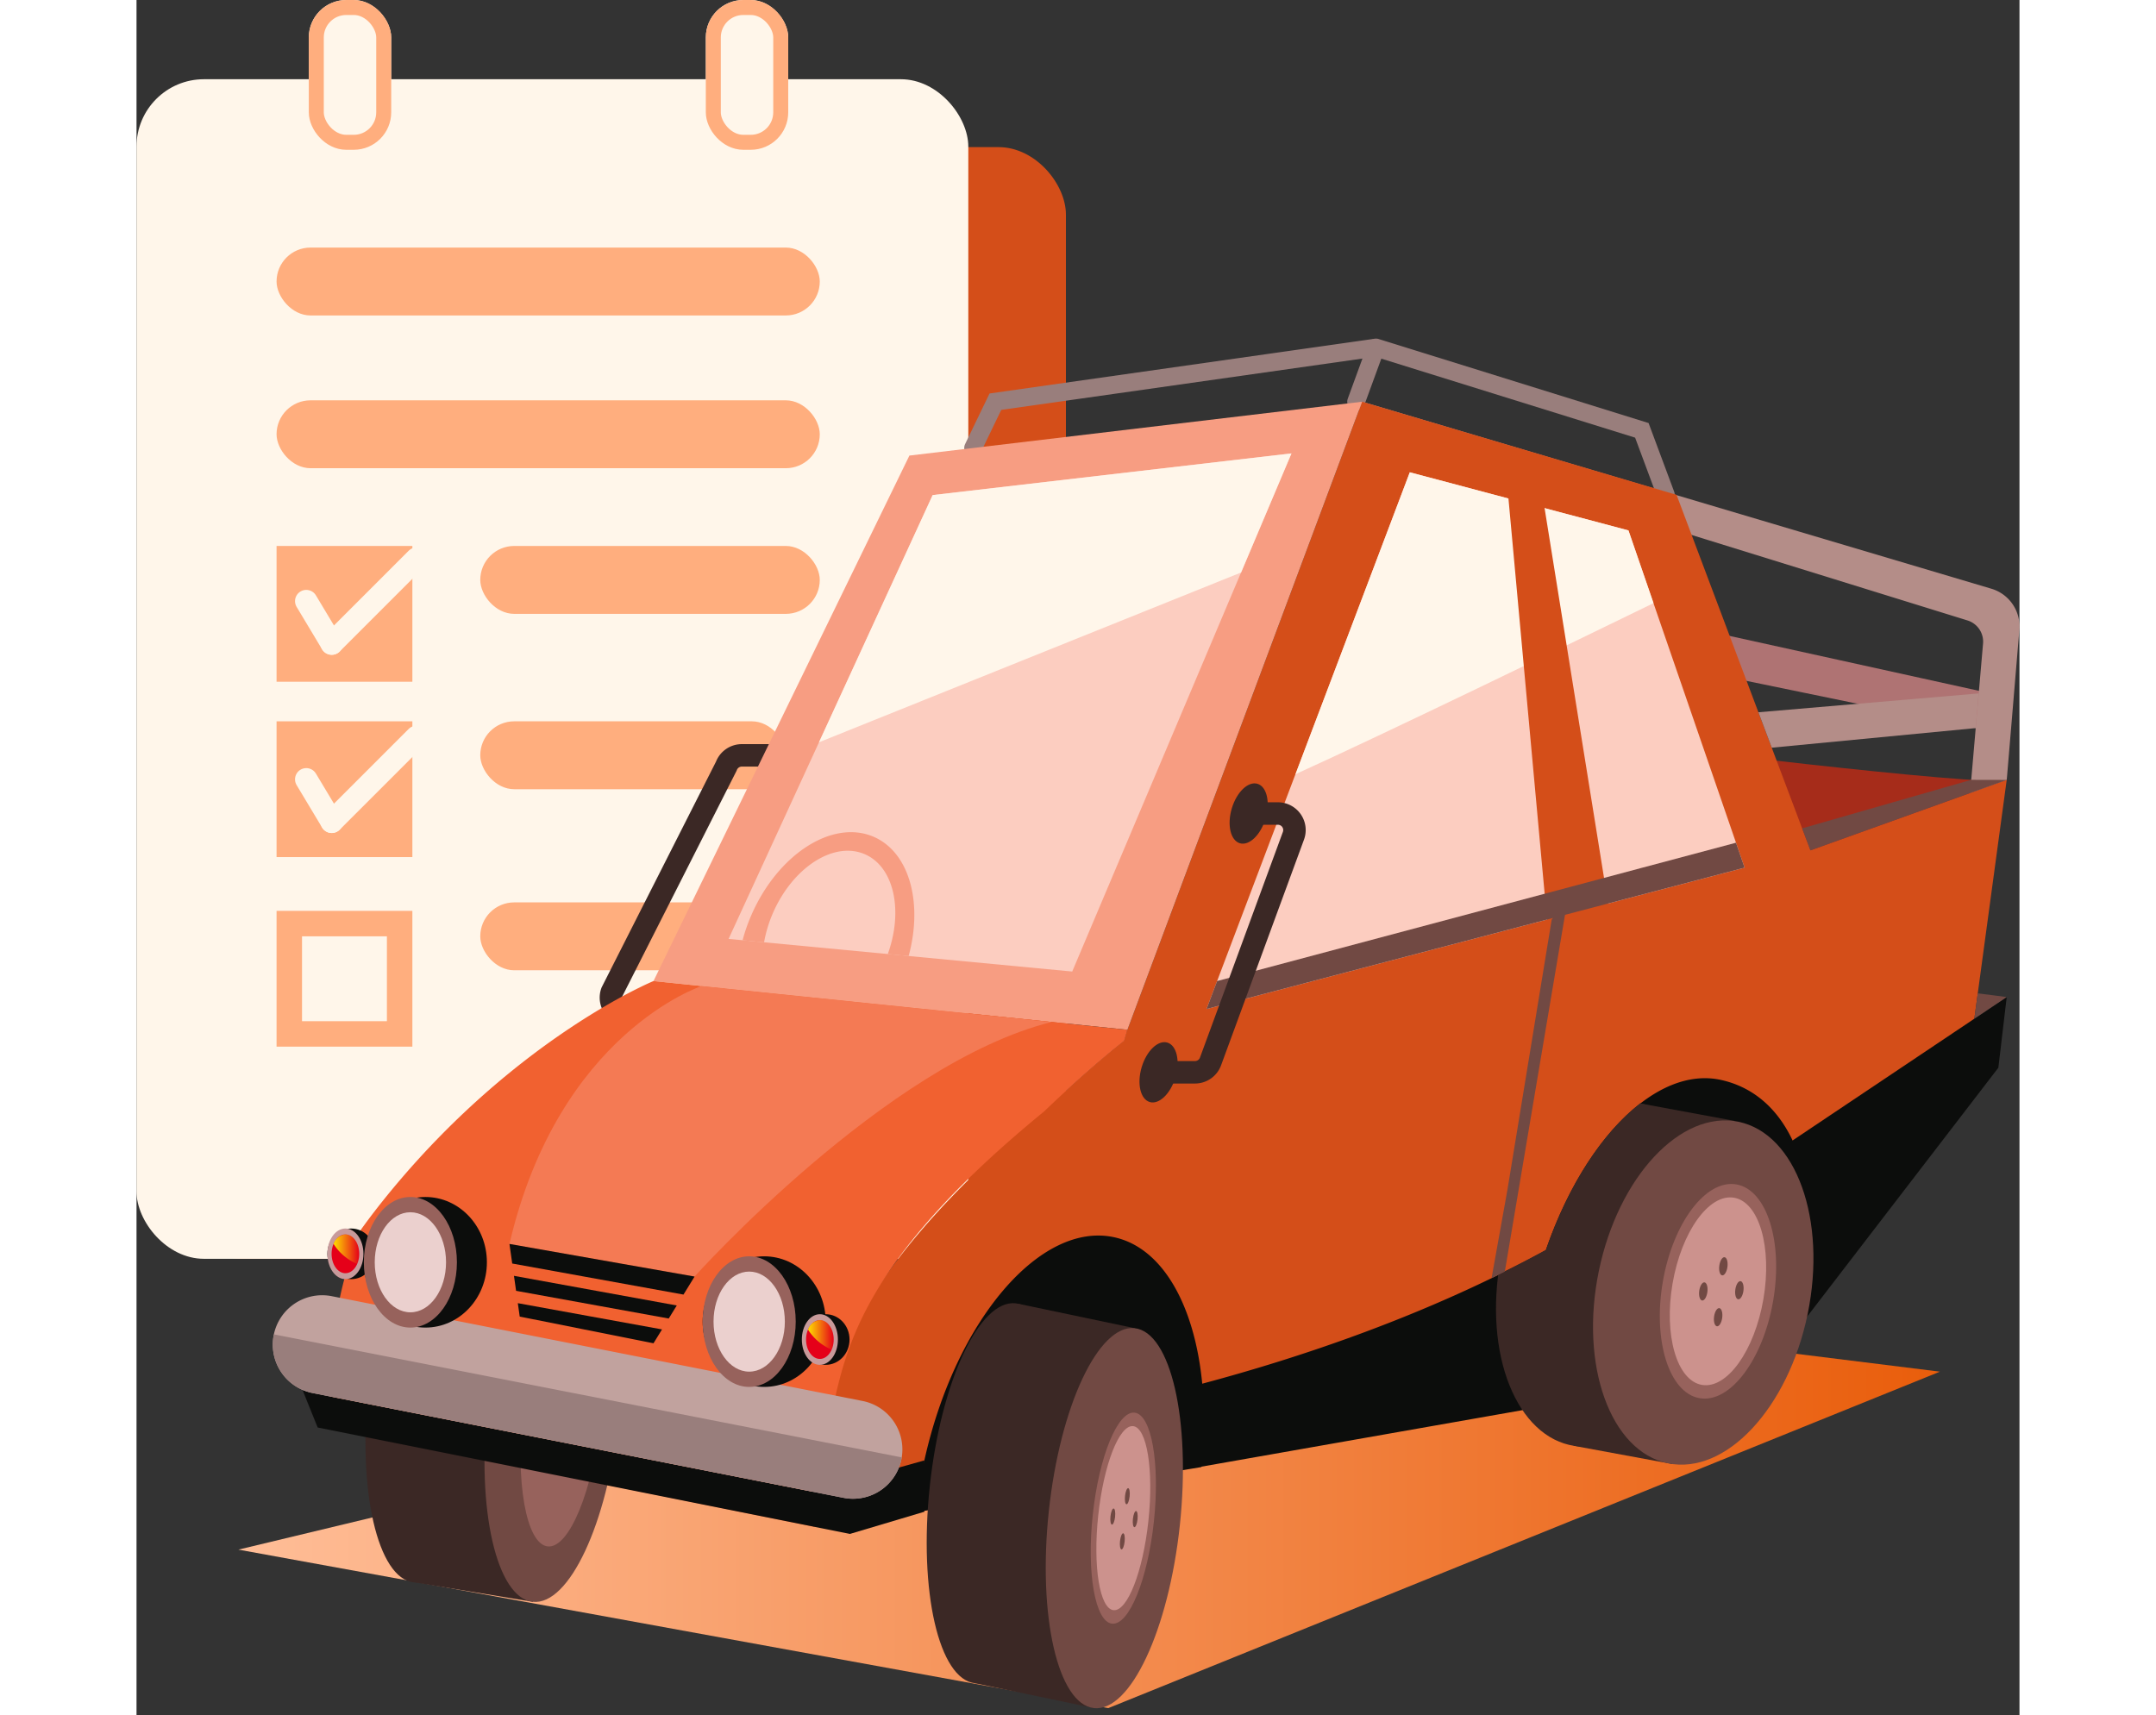 <svg xmlns="http://www.w3.org/2000/svg" xmlns:xlink="http://www.w3.org/1999/xlink" width="251.368" height="200" viewBox="0 0 251.368 229">
  <rect x="0" y="0" width="251.368" height="229" fill="#333333" stroke="none"/>
  <defs>
    <linearGradient id="linear-gradient" y1="0.5" x2="1" y2="0.5" gradientUnits="objectBoundingBox">
      <stop offset="0" stop-color="#ffbe98"/>
      <stop offset="1" stop-color="#e95d0b"/>
    </linearGradient>
    <linearGradient id="linear-gradient-2" y1="0.5" x2="1" y2="0.5" gradientUnits="objectBoundingBox">
      <stop offset="0" stop-color="#ffde00"/>
      <stop offset="1" stop-color="#ffde00" stop-opacity="0"/>
    </linearGradient>
  </defs>
  <g id="Group_404" data-name="Group 404" transform="translate(-1523 -741)">
    <rect id="Rectangle_581" data-name="Rectangle 581" width="118.972" height="148.431" rx="9" transform="translate(1528.099 760.643)" fill="#d44e19"/>
    <rect id="Rectangle_580" data-name="Rectangle 580" width="111.04" height="157.496" rx="9" transform="translate(1523 751.579)" fill="#fff6ea"/>
    <rect id="Rectangle_577" data-name="Rectangle 577" width="72.516" height="9.065" rx="4.532" transform="translate(1541.696 794.45)" fill="#ffae7e"/>
    <rect id="Rectangle_582" data-name="Rectangle 582" width="72.516" height="9.065" rx="4.532" transform="translate(1541.696 774.055)" fill="#ffae7e"/>
    <rect id="Rectangle_578" data-name="Rectangle 578" width="45.323" height="9.065" rx="4.532" transform="translate(1568.889 813.897)" fill="#ffae7e"/>
    <rect id="Rectangle_579" data-name="Rectangle 579" width="40.79" height="9.065" rx="4.532" transform="translate(1568.889 837.31)" fill="#ffae7e"/>
    <rect id="Rectangle_583" data-name="Rectangle 583" width="40.79" height="9.065" rx="4.532" transform="translate(1568.889 861.486)" fill="#ffae7e"/>
    <rect id="Rectangle_584" data-name="Rectangle 584" width="18.129" height="18.129" transform="translate(1541.696 813.897)" fill="#ffae7e"/>
    <rect id="Rectangle_620" data-name="Rectangle 620" width="18.129" height="18.129" transform="translate(1541.696 837.31)" fill="#ffae7e"/>
    <rect id="Rectangle_621" data-name="Rectangle 621" width="18.129" height="18.129" transform="translate(1541.696 862.619)" fill="#ffae7e"/>
    <line id="Line_116" data-name="Line 116" x2="3.399" y2="5.665" transform="translate(1545.661 821.262)" fill="none" stroke="#fff6ea" stroke-linecap="round" stroke-width="3"/>
    <line id="Line_123" data-name="Line 123" x2="3.399" y2="5.665" transform="translate(1545.661 845.057)" fill="none" stroke="#fff6ea" stroke-linecap="round" stroke-width="3"/>
    <line id="Line_117" data-name="Line 117" y1="11.331" x2="11.331" transform="translate(1549.06 815.597)" fill="none" stroke="#fff6ea" stroke-linecap="round" stroke-width="3"/>
    <line id="Line_122" data-name="Line 122" y1="11.331" x2="11.331" transform="translate(1549.06 839.391)" fill="none" stroke="#fff6ea" stroke-linecap="round" stroke-width="3"/>
    <path id="Path_747" data-name="Path 747" d="M1686-194.763,1802.129-173.6l111.016-44.924-47.324-5.884-127.559,17.1Z" transform="translate(-149.4 1142.668)" fill="url(#linear-gradient)"/>
    <g id="Group_386" data-name="Group 386" transform="translate(1633.496 786.273)">
      <path id="Path_748" data-name="Path 748" d="M1848.91-428.968a1.162,1.162,0,0,1-.519-.123,1.207,1.207,0,0,1-.54-1.6l3.259-6.748,50.981-7.249a1.439,1.439,0,0,1,1.324.533,1.488,1.488,0,0,1,.228,1.427l-2.488,6.8a1.177,1.177,0,0,1-1.518.706,1.2,1.2,0,0,1-.7-1.541l1.953-5.34-48.217,6.856-2.706,5.605A1.18,1.18,0,0,1,1848.91-428.968Z" transform="translate(-1847.73 444.705)" fill="#997e7c"/>
    </g>
    <g id="Group_387" data-name="Group 387" transform="translate(1687.274 786.213)">
      <path id="Path_749" data-name="Path 749" d="M1977.373-422.749a1.182,1.182,0,0,1-1.1-.775l-3-8.059-34.941-10.879a1.2,1.2,0,0,1-.782-1.5,1.177,1.177,0,0,1,1.474-.794l36.047,11.223,3.412,9.158a1.2,1.2,0,0,1-.687,1.545A1.167,1.167,0,0,1,1977.373-422.749Z" transform="translate(-1937.491 444.805)" fill="#997e7c"/>
    </g>
    <path id="Path_750" data-name="Path 750" d="M1775.12-317.379h-3.906a2.208,2.208,0,0,1-2.072-2.969l15.265-30.137a2.208,2.208,0,0,1,2.073-1.447h4.864" transform="translate(-182.675 1193.788)" fill="none" stroke="#3b2825" stroke-miterlimit="10" stroke-width="3"/>
    <path id="Path_751" data-name="Path 751" d="M2049.153-371.746l-39.53-8.708,2.049,4.354,3.786,2.461,33.7,6.941Z" transform="translate(-279.132 1205.221)" fill="#af7373"/>
    <path id="Path_752" data-name="Path 752" d="M2045.49-349.823c-2.863,1.028-51.6-5.026-51.6-5.026l12.832,17.735,12.575,1.289Z" transform="translate(-272.827 1194.957)" fill="#a62c1a"/>
    <path id="Path_753" data-name="Path 753" d="M1936.387-430.75l84,24.971a5.255,5.255,0,0,1,3.74,5.478l-1.685,20.051-4.895,1.757,1.731-19.961a2.966,2.966,0,0,0-2.077-3.089l-38.222-11.845Z" transform="translate(-249.774 1225.384)" fill="#b48d88"/>
    <g id="Group_388" data-name="Group 388" transform="translate(1551.268 900.621)">
      <ellipse id="Ellipse_331" data-name="Ellipse 331" cx="25.508" cy="8.796" rx="25.508" ry="8.796" transform="translate(0 50.727) rotate(-83.911)" fill="#3b2825"/>
      <path id="Path_754" data-name="Path 754" d="M1727.932-250.409l2.706-1.881,15.891,2.592-5.412,50.727-15.677-2.577Z" transform="translate(-1716.48 253.223)" fill="#3b2825"/>
      <ellipse id="Ellipse_332" data-name="Ellipse 332" cx="25.508" cy="8.796" rx="25.508" ry="8.796" transform="translate(15.891 53.319) rotate(-83.911)" fill="#714943"/>
      <ellipse id="Ellipse_333" data-name="Ellipse 333" cx="18.068" cy="5.236" rx="18.068" ry="5.236" transform="translate(21.418 46.299) rotate(-83.911)" fill="#97625c"/>
      <ellipse id="Ellipse_334" data-name="Ellipse 334" cx="6.806" cy="2.347" rx="6.806" ry="2.347" transform="translate(25.486 35.407) rotate(-83.911)" fill="#cc928d"/>
      <ellipse id="Ellipse_335" data-name="Ellipse 335" cx="0.748" cy="0.258" rx="0.748" ry="0.258" transform="translate(28.619 27.606) rotate(-83.911)" fill="#714943"/>
      <ellipse id="Ellipse_336" data-name="Ellipse 336" cx="0.748" cy="0.258" rx="0.748" ry="0.258" transform="translate(28.154 31.77) rotate(-83.911)" fill="#714943"/>
      <ellipse id="Ellipse_337" data-name="Ellipse 337" cx="0.748" cy="0.258" rx="0.748" ry="0.258" transform="translate(29.542 29.737) rotate(-83.911)" fill="#714943"/>
      <ellipse id="Ellipse_338" data-name="Ellipse 338" cx="0.748" cy="0.258" rx="0.748" ry="0.258" transform="translate(27.046 29.456) rotate(-83.911)" fill="#714943"/>
    </g>
    <path id="Path_755" data-name="Path 755" d="M1947.172-370.841,1929.3-418.313l-41.974-12.437-31.332,83.861-.436,1.49s-39.5,30.479-41.414,61.706a12.714,12.714,0,0,0-.078,3.139c64.708-8.838,132.318-27.588,132.318-27.588S1973.679-346.889,1947.172-370.841Z" transform="translate(-200.713 1225.384)" fill="#d44e19"/>
    <path id="Path_756" data-name="Path 756" d="M1844.9-302.22c-27.658,23.062-28.817,37.2-28.542,41.055a45.809,45.809,0,0,0-2.216,11.261,12.714,12.714,0,0,0-.078,3.139c64.708-8.838,132.318-27.587,132.318-27.587l21.593-32.282,5.4-39.827-26.2,9.409L1855.994-313.1l-.436,1.49S1851-308.089,1844.9-302.22Z" transform="translate(-200.713 1191.594)" fill="#d44e19"/>
    <path id="Path_757" data-name="Path 757" d="M2029.914-277.967l30.016-20.107-1.117,9.438L2030.748-252.1Z" transform="translate(-287.266 1172.198)" fill="#0c0d0c"/>
    <path id="Path_758" data-name="Path 758" d="M1841.759-346.889l-63.268-6.5,34.165-70.167,60.435-7.19Z" transform="translate(-186.479 1225.384)" fill="#f79d82"/>
    <path id="Path_759" data-name="Path 759" d="M1944.442-279.75c-8.592-1.9-18.289,7.912-23.392,22.735-16.053,8.791-33.16,14.432-45.872,17.82-1-10.389-5.242-18.113-11.716-19.545-9.893-2.189-21.255,11.148-25.378,29.787a64.733,64.733,0,0,0-1.142,6.9c12.955-1.9,25.852-3.951,38.123-6.01,0-.018,0-.037.007-.055l42.512-7.484h0c19.321-3.6,33.334-10.783,37.513-11.638C1958.891-265.538,1954.183-277.6,1944.442-279.75Z" transform="translate(-209.909 1164.946)" fill="#0c0d0c"/>
    <path id="Path_760" data-name="Path 760" d="M1985.454-274.37c-5.008,3.891-9.587,10.859-12.582,19.559-2.1,1.153-4.228,2.243-6.357,3.287-.01.076-.023.15-.033.227-1.53,12.7,3.7,22.885,11.681,22.755s15.69-10.527,17.219-23.224C1996.8-263.507,1992.43-273.094,1985.454-274.37Z" transform="translate(-261.732 1162.696)" fill="#3b2825"/>
    <path id="Path_761" data-name="Path 761" d="M1749.575-301.634s-17.822,7.324-34.693,27.581q-2.541,3.051-4.531,5.851a59.488,59.488,0,0,0-3.767,26.416l64.33,12.992a12.691,12.691,0,0,1,.079-3.139,45.792,45.792,0,0,1,2.215-11.261c2.019-9.286,3.91-20.89,28.541-41.055,6.1-5.869,10.657-9.39,10.657-9.39l.436-1.49Z" transform="translate(-157.562 1173.625)" fill="#f16130"/>
    <ellipse id="Ellipse_339" data-name="Ellipse 339" cx="25.508" cy="8.796" rx="25.508" ry="8.796" transform="translate(1626.192 964.812) rotate(-83.911)" fill="#3b2825"/>
    <path id="Path_762" data-name="Path 762" d="M1853.574-225.6l2.284-4.134,15.581,3.27-5.412,50.727-15.891-3.323Z" transform="translate(-215.199 1144.802)" fill="#3b2825"/>
    <ellipse id="Ellipse_340" data-name="Ellipse 340" cx="25.508" cy="8.796" rx="25.508" ry="8.796" transform="translate(1642.083 968.134) rotate(-83.911)" fill="#714943"/>
    <ellipse id="Ellipse_341" data-name="Ellipse 341" cx="14.167" cy="4.106" rx="14.167" ry="4.106" transform="translate(1649.149 957.355) rotate(-83.911)" fill="#97625c"/>
    <ellipse id="Ellipse_342" data-name="Ellipse 342" cx="12.355" cy="3.368" rx="12.355" ry="3.368" transform="translate(1650.074 955.632) rotate(-83.911)" fill="#cc928d"/>
    <ellipse id="Ellipse_343" data-name="Ellipse 343" cx="1.083" cy="0.31" rx="1.083" ry="0.31" transform="translate(1654.846 941.818) rotate(-83.911)" fill="#714943"/>
    <ellipse id="Ellipse_344" data-name="Ellipse 344" cx="1.083" cy="0.31" rx="1.083" ry="0.31" transform="translate(1654.178 947.846) rotate(-83.911)" fill="#714943"/>
    <ellipse id="Ellipse_345" data-name="Ellipse 345" cx="1.083" cy="0.31" rx="1.083" ry="0.31" transform="translate(1655.9 944.874) rotate(-83.911)" fill="#714943"/>
    <ellipse id="Ellipse_346" data-name="Ellipse 346" cx="1.083" cy="0.31" rx="1.083" ry="0.31" transform="translate(1652.905 944.533) rotate(-83.911)" fill="#714943"/>
    <path id="Path_763" data-name="Path 763" d="M1986.706-266.123l5.677-8.247,12.6,2.332-8.325,45.81-13.156-2.429Z" transform="translate(-268.66 1162.696)" fill="#3b2825"/>
    <ellipse id="Ellipse_347" data-name="Ellipse 347" cx="23.289" cy="14.236" rx="23.289" ry="14.236" transform="matrix(0.202, -0.979, 0.979, 0.202, 1713.509, 933.504)" fill="#714943"/>
    <ellipse id="Ellipse_348" data-name="Ellipse 348" cx="14.482" cy="7.474" rx="14.482" ry="7.474" transform="translate(1724.302 926.422) rotate(-80.257)" fill="#97625c"/>
    <ellipse id="Ellipse_349" data-name="Ellipse 349" cx="12.679" cy="6.152" rx="12.679" ry="6.152" transform="translate(1725.91 924.87) rotate(-80.257)" fill="#cc928d"/>
    <ellipse id="Ellipse_350" data-name="Ellipse 350" cx="1.222" cy="0.548" rx="1.222" ry="0.548" transform="matrix(0.129, -0.992, 0.992, 0.129, 1734.137, 911.216)" fill="#714943"/>
    <ellipse id="Ellipse_351" data-name="Ellipse 351" cx="1.222" cy="0.548" rx="1.222" ry="0.548" transform="matrix(0.129, -0.992, 0.992, 0.129, 1733.438, 918.014)" fill="#714943"/>
    <ellipse id="Ellipse_352" data-name="Ellipse 352" cx="1.222" cy="0.548" rx="1.222" ry="0.548" transform="matrix(0.129, -0.992, 0.992, 0.129, 1736.273, 914.411)" fill="#714943"/>
    <ellipse id="Ellipse_353" data-name="Ellipse 353" cx="1.222" cy="0.548" rx="1.222" ry="0.548" transform="matrix(0.129, -0.992, 0.992, 0.129, 1731.458, 914.573)" fill="#714943"/>
    <path id="Path_764" data-name="Path 764" d="M1822.471-413.663,1795.224-354.4l45.874,4.354,29.27-69.184Z" transform="translate(-193.186 1220.765)" fill="#fccdc0"/>
    <path id="Path_765" data-name="Path 765" d="M1871.717-403.326l6.727-15.9-47.9,5.564-15.175,33.007Z" transform="translate(-201.263 1220.765)" fill="#fff6ea"/>
    <path id="Path_766" data-name="Path 766" d="M2077.121-298.405l-3.864-.494-.46,3.39Z" transform="translate(-304.457 1172.529)" fill="#714943"/>
    <path id="Path_767" data-name="Path 767" d="M1901.719-343.356l71.83-18.869-15.509-45.031-29.188-7.76Z" transform="translate(-235.877 1219.077)" fill="#fccdc0"/>
    <path id="Path_768" data-name="Path 768" d="M1936.8-415.016l-15.262,40.309c11.783-5.334,37.066-17.61,47.795-22.839l-3.344-9.71Z" transform="translate(-243.82 1219.077)" fill="#fff6ea"/>
    <path id="Path_769" data-name="Path 769" d="M1973.453-410.555l9.217,57.346-8.339,2.341-5.559-60.711Z" transform="translate(-262.756 1217.699)" fill="#d44e19"/>
    <ellipse id="Ellipse_354" data-name="Ellipse 354" cx="4.139" cy="2.354" rx="4.139" ry="2.354" transform="translate(1668.036 852.923) rotate(-73.534)" fill="#3b2825"/>
    <ellipse id="Ellipse_355" data-name="Ellipse 355" cx="4.139" cy="2.354" rx="4.139" ry="2.354" transform="translate(1656.006 887.476) rotate(-73.534)" fill="#3b2825"/>
    <path id="Path_770" data-name="Path 770" d="M1901.719-310.264l71.83-18.869-1.148-3.333-69.271,18.472Z" transform="translate(-235.877 1185.984)" fill="#714943"/>
    <path id="Path_771" data-name="Path 771" d="M2035.537-337.059,2034.431-340,2057-346.479l4.741.011Z" transform="translate(-289.077 1191.602)" fill="#714943"/>
    <path id="Path_772" data-name="Path 772" d="M1903.057-338.972h3.906a2.208,2.208,0,0,1,2.073,2.969l-11.071,30.137a2.208,2.208,0,0,1-2.073,1.446h-4.864" transform="translate(-231.591 1188.593)" fill="none" stroke="#3b2825" stroke-miterlimit="10" stroke-width="3"/>
    <path id="Path_773" data-name="Path 773" d="M1771.112-261.737s25.583-28.526,47.67-33.99l-46.726-4.8s-19.087,6.22-25.656,34.439Z" transform="translate(-173.614 1173.183)" fill="#f47a54"/>
    <g id="Group_389" data-name="Group 389" transform="translate(1572.786 907.091)">
      <path id="Path_774" data-name="Path 774" d="M1769.631-236.288l1.481-2.406-24.713-4.355.369,2.614Z" transform="translate(-1746.399 243.049)" fill="#0c0d0c"/>
      <path id="Path_775" data-name="Path 775" d="M1769.137-231.983l-21.734-3.957.283,2,20.378,3.7Z" transform="translate(-1746.801 240.199)" fill="#0c0d0c"/>
      <path id="Path_776" data-name="Path 776" d="M1748.263-229.849l.253,1.792,17.858,3.563,1.139-1.851Z" transform="translate(-1747.146 237.757)" fill="#0c0d0c"/>
    </g>
    <path id="Path_777" data-name="Path 777" d="M1783.3-201.11l-14.886,4.186-64.94-12.819-3.187-.784,2.025,5.023,71.06,14.21,9.938-2.964Z" transform="translate(-155.13 1137.103)" fill="#0c0d0c"/>
    <g id="Group_390" data-name="Group 390" transform="translate(1541.192 913.939)">
      <path id="Path_778" data-name="Path 778" d="M1770.971-204.449a6.653,6.653,0,0,1-1.125-.124l-70.865-13.989a6.59,6.59,0,0,1-5.189-7.742,6.587,6.587,0,0,1,7.741-5.189L1772.4-217.5a6.591,6.591,0,0,1,5.19,7.742A6.594,6.594,0,0,1,1770.971-204.449Z" transform="translate(-1693.666 231.619)" fill="#c1a29e"/>
    </g>
    <g id="Group_391" data-name="Group 391" transform="translate(1598.577 908.743)">
      <ellipse id="Ellipse_356" data-name="Ellipse 356" cx="8.213" cy="8.719" rx="8.213" ry="8.719" fill="#0c0d0c"/>
      <ellipse id="Ellipse_357" data-name="Ellipse 357" cx="6.212" cy="8.719" rx="6.212" ry="8.719" fill="#97625c"/>
      <ellipse id="Ellipse_358" data-name="Ellipse 358" cx="4.76" cy="6.68" rx="4.76" ry="6.68" transform="translate(1.453 2.039)" fill="#ebd0ce"/>
    </g>
    <path id="Path_779" data-name="Path 779" d="M1693.815-222.9c-.007.032-.017.062-.023.094a6.59,6.59,0,0,0,5.189,7.742l70.865,13.989a6.594,6.594,0,0,0,1.125.124,6.594,6.594,0,0,0,6.617-5.314c.014-.07.019-.139.03-.209Z" transform="translate(-152.474 1142.064)" fill="#997e7c"/>
    <path id="Path_780" data-name="Path 780" d="M1820.512-318.277c1.931-7.111.108-13.858-4.673-15.922-5.5-2.373-12.82,2.342-16.356,10.532a23.769,23.769,0,0,0-1.142,3.286l2.87.272a17.517,17.517,0,0,1,1.16-3.855c2.655-6.151,8.154-9.692,12.283-7.909,3.9,1.682,5.176,7.509,3.072,13.332Z" transform="translate(-194.436 1186.926)" fill="#f79d82"/>
    <path id="Path_781" data-name="Path 781" d="M1967-270.608l0,0,8.5-50.4-2.245,3.413-5.905,36.052-2.12,11.809C1965.823-270.026,1966.413-270.314,1967-270.608Z" transform="translate(-261.337 1181.394)" fill="#714943"/>
    <path id="Path_782" data-name="Path 782" d="M2054.094-365.735l-29.406,2.516,1.781,4.73,27.224-2.617Z" transform="translate(-285.172 1199.321)" fill="#b48d88"/>
    <g id="Group_392" data-name="Group 392" transform="translate(1611.818 916.473)">
      <ellipse id="Ellipse_359" data-name="Ellipse 359" cx="3.184" cy="3.38" rx="3.184" ry="3.38" transform="translate(0 0)" fill="#0c0d0c"/>
      <ellipse id="Ellipse_360" data-name="Ellipse 360" cx="2.408" cy="3.38" rx="2.408" ry="3.38" transform="translate(0 0)" fill="#c89a9b"/>
      <ellipse id="Ellipse_361" data-name="Ellipse 361" cx="1.845" cy="2.59" rx="1.845" ry="2.59" transform="translate(0.563 0.79)" fill="#e50019"/>
      <path id="Path_783" data-name="Path 783" d="M1814.51-226.071a1.833,1.833,0,0,0-1.579,1.27,6.84,6.84,0,0,0,3.149,2.665,3.37,3.37,0,0,0,.276-1.346C1816.356-224.912,1815.53-226.071,1814.51-226.071Z" transform="translate(-1812.103 226.861)" fill="url(#linear-gradient-2)"/>
    </g>
    <g id="Group_393" data-name="Group 393" transform="translate(1548.479 905.031)">
      <ellipse id="Ellipse_362" data-name="Ellipse 362" cx="3.184" cy="3.38" rx="3.184" ry="3.38" transform="translate(0 0)" fill="#0c0d0c"/>
      <ellipse id="Ellipse_363" data-name="Ellipse 363" cx="2.408" cy="3.38" rx="2.408" ry="3.38" transform="translate(0 0)" fill="#c89a9b"/>
      <ellipse id="Ellipse_364" data-name="Ellipse 364" cx="1.845" cy="2.59" rx="1.845" ry="2.59" transform="translate(0.563 0.79)" fill="#e50019"/>
      <path id="Path_784" data-name="Path 784" d="M1708.792-245.168a1.832,1.832,0,0,0-1.579,1.27,6.841,6.841,0,0,0,3.149,2.666,3.37,3.37,0,0,0,.275-1.346C1710.636-244.009,1709.811-245.168,1708.792-245.168Z" transform="translate(-1706.383 245.959)" fill="url(#linear-gradient-2)"/>
    </g>
    <g id="Group_394" data-name="Group 394" transform="translate(1553.348 900.821)">
      <ellipse id="Ellipse_365" data-name="Ellipse 365" cx="8.213" cy="8.719" rx="8.213" ry="8.719" transform="translate(0 0)" fill="#0c0d0c"/>
      <ellipse id="Ellipse_366" data-name="Ellipse 366" cx="6.212" cy="8.719" rx="6.212" ry="8.719" transform="translate(0 0)" fill="#97625c"/>
      <ellipse id="Ellipse_367" data-name="Ellipse 367" cx="4.76" cy="6.68" rx="4.76" ry="6.68" transform="translate(1.453 2.039)" fill="#ebd0ce"/>
    </g>
    <g id="Group_397" data-name="Group 397" transform="translate(1545.661 741)">
      <g id="Rectangle_618" data-name="Rectangle 618" transform="translate(0.339)" fill="#fff6ea" stroke="#ffae7e" stroke-width="2">
        <rect width="11" height="20" rx="5" stroke="none"/>
        <rect x="1" y="1" width="9" height="18" rx="4" fill="none"/>
      </g>
      <g id="Rectangle_619" data-name="Rectangle 619" transform="translate(53.339)" fill="#fff6ea" stroke="#ffae7e" stroke-width="2">
        <rect width="11" height="20" rx="5" stroke="none"/>
        <rect x="1" y="1" width="9" height="18" rx="4" fill="none"/>
      </g>
    </g>
    <rect id="Rectangle_622" data-name="Rectangle 622" width="11.331" height="11.331" transform="translate(1545.095 866.018)" fill="#fff6ea"/>
  </g>
</svg>

